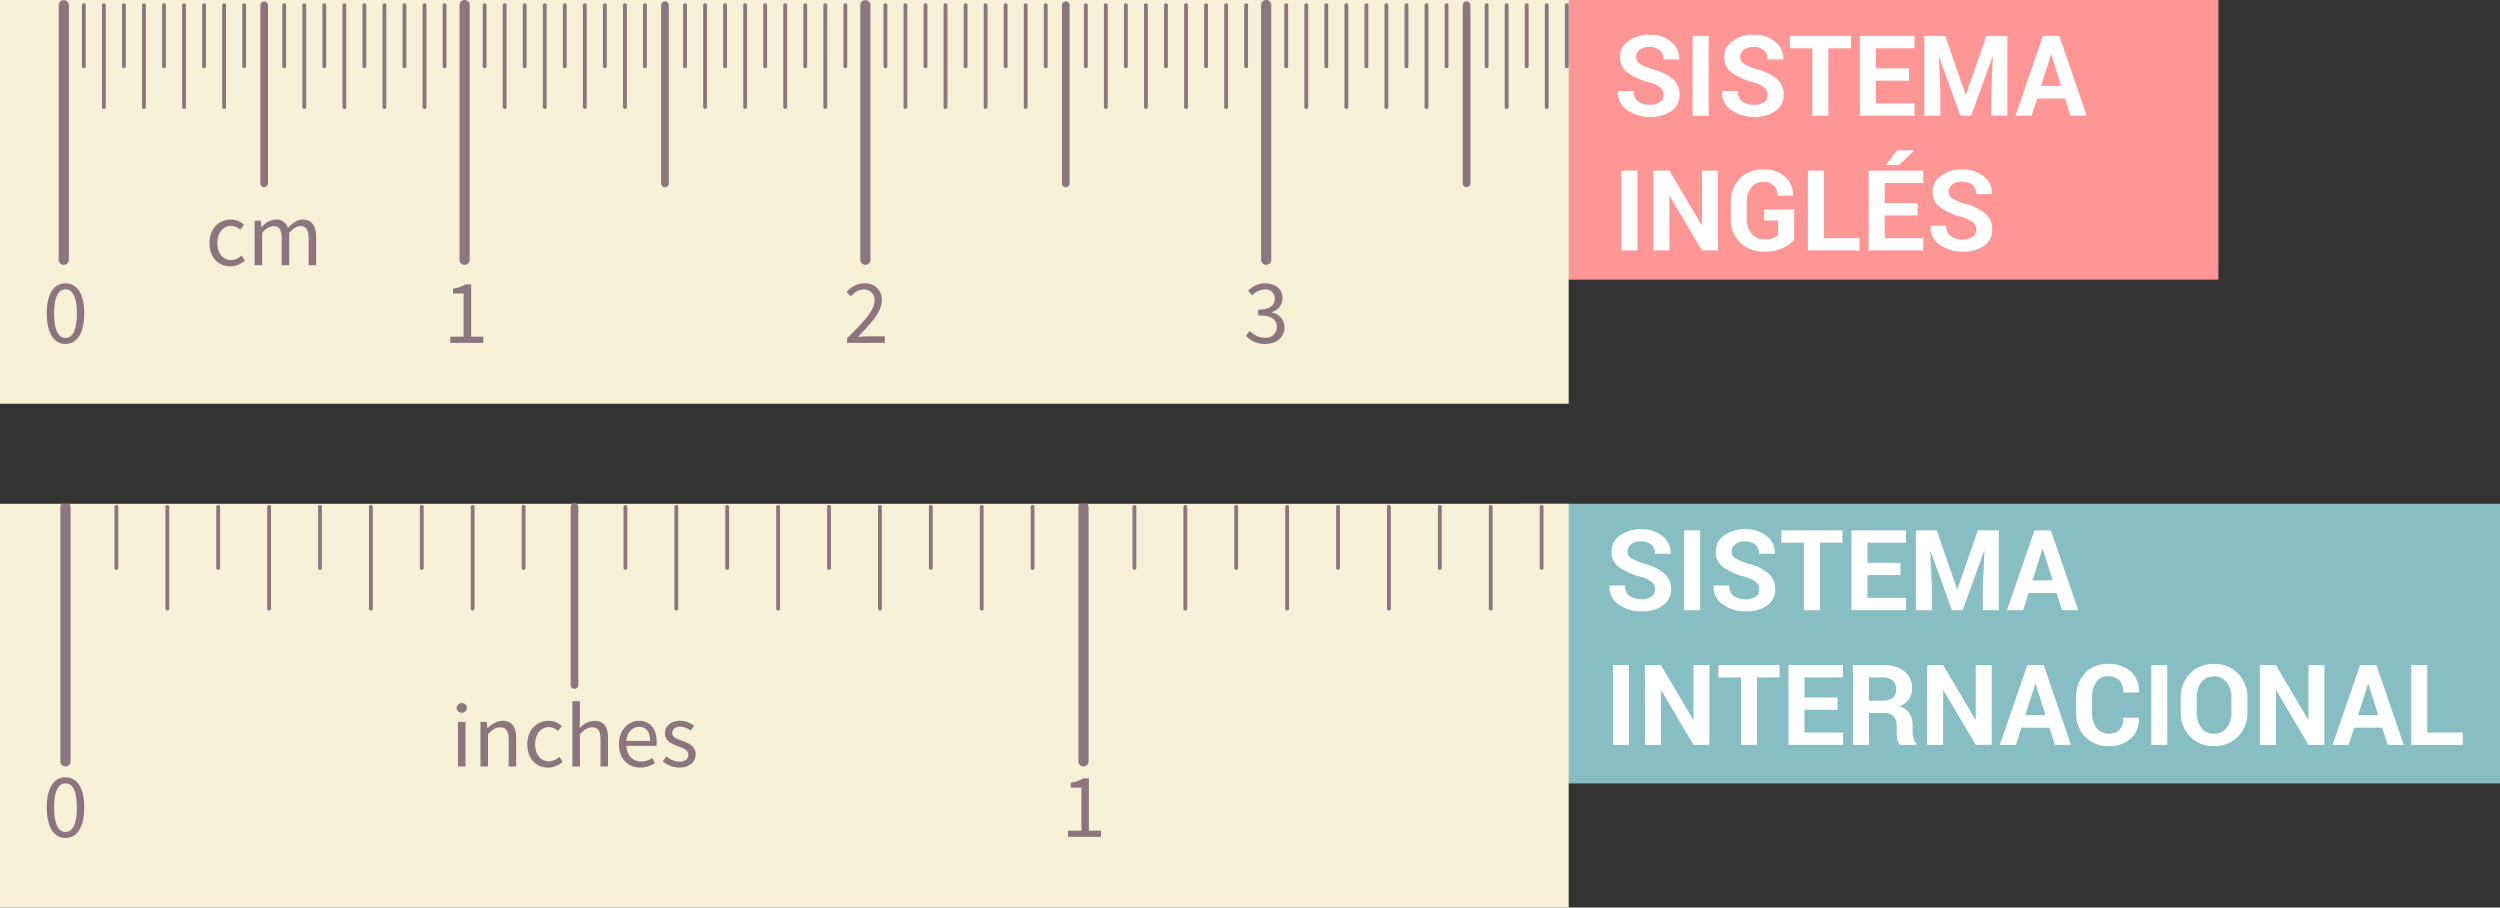 <svg xmlns="http://www.w3.org/2000/svg" xmlns:xlink="http://www.w3.org/1999/xlink" width="604" height="219.257" viewBox="0 0 604 219.257">
  <rect x="0" y="0" width="604" height="219.257" fill="#333333" stroke="none"/>
  <defs>
    <clipPath id="clip-path">
      <rect id="Rectángulo_5138" data-name="Rectángulo 5138" width="378.994" height="97.544" fill="none"/>
    </clipPath>
  </defs>
  <g id="Grupo_54077" data-name="Grupo 54077" transform="translate(-487.872 -4218.569)">
    <rect id="Rectángulo_5136" data-name="Rectángulo 5136" width="236.894" height="67.558" transform="translate(854.979 4340.282)" fill="#86bec4"/>
    <g id="Grupo_53912" data-name="Grupo 53912" transform="translate(876.712 4346.428)">
      <path id="Trazado_101831" data-name="Trazado 101831" d="M878.558,4357.94a2.24,2.24,0,0,0-.788-1.79,7.984,7.984,0,0,0-2.761-1.27,15.675,15.675,0,0,1-5.2-2.358,4.463,4.463,0,0,1-1.762-3.734,4.624,4.624,0,0,1,2.02-3.873,8.408,8.408,0,0,1,5.159-1.5,7.75,7.75,0,0,1,5.177,1.688,5.058,5.058,0,0,1,1.934,4.165l-.026.08h-3.748a2.81,2.81,0,0,0-.894-2.164,3.555,3.555,0,0,0-2.51-.828,3.716,3.716,0,0,0-2.4.688,2.173,2.173,0,0,0-.848,1.762,1.891,1.891,0,0,0,.907,1.608,12.475,12.475,0,0,0,3.133,1.33,12.191,12.191,0,0,1,4.833,2.344,4.874,4.874,0,0,1,1.643,3.828,4.588,4.588,0,0,1-1.953,3.908,8.551,8.551,0,0,1-5.159,1.43,9.431,9.431,0,0,1-5.5-1.622,5.067,5.067,0,0,1-2.277-4.549l.026-.08h3.762a2.967,2.967,0,0,0,1.052,2.521,4.749,4.749,0,0,0,2.934.8,3.849,3.849,0,0,0,2.41-.65A2.082,2.082,0,0,0,878.558,4357.94Z" transform="translate(-867.538 -4343.411)" fill="#fff"/>
      <path id="Trazado_101832" data-name="Trazado 101832" d="M889.031,4362.966h-3.867v-19.284h3.867Z" transform="translate(-867.112 -4343.405)" fill="#fff"/>
      <path id="Trazado_101833" data-name="Trazado 101833" d="M903.126,4357.94a2.24,2.24,0,0,0-.788-1.79,7.974,7.974,0,0,0-2.761-1.27,15.685,15.685,0,0,1-5.2-2.358,4.465,4.465,0,0,1-1.762-3.734,4.626,4.626,0,0,1,2.02-3.873,8.408,8.408,0,0,1,5.159-1.5,7.754,7.754,0,0,1,5.178,1.688,5.06,5.06,0,0,1,1.933,4.165l-.026.08h-3.748a2.813,2.813,0,0,0-.893-2.164,3.557,3.557,0,0,0-2.51-.828,3.716,3.716,0,0,0-2.4.688,2.17,2.17,0,0,0-.848,1.762,1.892,1.892,0,0,0,.906,1.608,12.493,12.493,0,0,0,3.133,1.33,12.2,12.2,0,0,1,4.834,2.344,4.877,4.877,0,0,1,1.642,3.828,4.585,4.585,0,0,1-1.953,3.908,8.546,8.546,0,0,1-5.159,1.43,9.426,9.426,0,0,1-5.5-1.622,5.066,5.066,0,0,1-2.278-4.549l.026-.08H895.9a2.964,2.964,0,0,0,1.053,2.521,4.744,4.744,0,0,0,2.933.8,3.85,3.85,0,0,0,2.41-.65A2.082,2.082,0,0,0,903.126,4357.94Z" transform="translate(-866.944 -4343.411)" fill="#fff"/>
      <path id="Trazado_101834" data-name="Trazado 101834" d="M922.856,4346.663H917.4v16.3h-3.866v-16.3H908.1v-2.981h14.752Z" transform="translate(-866.558 -4343.405)" fill="#fff"/>
      <path id="Trazado_101835" data-name="Trazado 101835" d="M936.47,4354.49h-7.986v5.5h9.336v2.981h-13.2v-19.284h13.177v2.981h-9.311v4.847h7.986Z" transform="translate(-866.159 -4343.405)" fill="#fff"/>
      <path id="Trazado_101836" data-name="Trazado 101836" d="M944.869,4343.682l4.913,14.21h.08l4.953-14.21h5.058v19.284h-3.866v-5.75l.37-8.515-.079-.013-5.165,14.277h-2.6l-5.139-14.225-.08.014.371,8.46v5.75h-3.866v-19.284Z" transform="translate(-865.792 -4343.405)" fill="#fff"/>
      <path id="Trazado_101837" data-name="Trazado 101837" d="M973.312,4358.807h-6.767l-1.312,4.159h-3.906l6.635-19.284h3.96l6.608,19.284h-3.907Zm-5.814-3.033h4.861l-2.384-7.575H969.9Z" transform="translate(-865.272 -4343.405)" fill="#fff"/>
      <path id="Trazado_101838" data-name="Trazado 101838" d="M872.234,4394.745h-3.867v-19.283h3.867Z" transform="translate(-867.518 -4342.637)" fill="#fff"/>
      <path id="Trazado_101839" data-name="Trazado 101839" d="M891.494,4394.745H887.64l-7.788-13.178-.08.013v13.165h-3.866v-19.283h3.866l7.788,13.164.08-.014v-13.15h3.854Z" transform="translate(-867.336 -4342.637)" fill="#fff"/>
      <path id="Trazado_101840" data-name="Trazado 101840" d="M908.012,4378.442h-5.456v16.3h-3.867v-16.3h-5.43v-2.98h14.753Z" transform="translate(-866.917 -4342.637)" fill="#fff"/>
      <path id="Trazado_101841" data-name="Trazado 101841" d="M921.625,4386.27h-7.985v5.494h9.336v2.98h-13.2v-19.283h13.177v2.98h-9.31v4.846h7.985Z" transform="translate(-866.518 -4342.637)" fill="#fff"/>
      <path id="Trazado_101842" data-name="Trazado 101842" d="M928.845,4387.038v7.707h-3.867v-19.283h7.271a8,8,0,0,1,5.159,1.5,5.084,5.084,0,0,1,1.86,4.19,4.24,4.24,0,0,1-.78,2.568,5.459,5.459,0,0,1-2.292,1.736,4.14,4.14,0,0,1,2.457,1.683,5.327,5.327,0,0,1,.749,2.913v1.417a7.03,7.03,0,0,0,.218,1.69,2.327,2.327,0,0,0,.749,1.3v.278h-3.986a2.176,2.176,0,0,1-.689-1.418,11.958,11.958,0,0,1-.159-1.88v-1.364a3.063,3.063,0,0,0-.789-2.244,2.965,2.965,0,0,0-2.218-.8Zm0-2.981h3.337a3.655,3.655,0,0,0,2.43-.688,2.545,2.545,0,0,0,.8-2.041,2.81,2.81,0,0,0-.8-2.106,3.258,3.258,0,0,0-2.364-.78h-3.4Z" transform="translate(-866.15 -4342.637)" fill="#fff"/>
      <path id="Trazado_101843" data-name="Trazado 101843" d="M958.075,4394.745h-3.854l-7.788-13.178-.08.013v13.165h-3.866v-19.283h3.866l7.788,13.164.08-.014v-13.15h3.854Z" transform="translate(-865.727 -4342.637)" fill="#fff"/>
      <path id="Trazado_101844" data-name="Trazado 101844" d="M971.619,4390.586h-6.768l-1.311,4.159h-3.907l6.636-19.283h3.959l6.608,19.283H972.93Zm-5.814-3.033h4.861l-2.384-7.575H968.2Z" transform="translate(-865.313 -4342.637)" fill="#fff"/>
      <path id="Trazado_101845" data-name="Trazado 101845" d="M992.757,4388.182l.026.08a6.276,6.276,0,0,1-1.9,4.938,7.627,7.627,0,0,1-5.423,1.828,7.525,7.525,0,0,1-5.654-2.238,7.928,7.928,0,0,1-2.173-5.761V4383.2a8.065,8.065,0,0,1,2.12-5.761,7.215,7.215,0,0,1,5.509-2.253,8,8,0,0,1,5.589,1.834,6.276,6.276,0,0,1,1.96,5l-.028.08h-3.76a4.218,4.218,0,0,0-.915-2.92,3.658,3.658,0,0,0-2.847-1.013,3.231,3.231,0,0,0-2.755,1.408,5.975,5.975,0,0,0-1.019,3.593v3.851a5.811,5.811,0,0,0,1.072,3.618,3.458,3.458,0,0,0,2.9,1.408,3.414,3.414,0,0,0,2.681-.972,4.233,4.233,0,0,0,.869-2.895Z" transform="translate(-864.878 -4342.643)" fill="#fff"/>
      <path id="Trazado_101846" data-name="Trazado 101846" d="M999.216,4394.745h-3.868v-19.283h3.868Z" transform="translate(-864.45 -4342.637)" fill="#fff"/>
      <path id="Trazado_101847" data-name="Trazado 101847" d="M1018.409,4386.843a8.089,8.089,0,0,1-2.244,5.868,7.758,7.758,0,0,1-5.835,2.318,7.656,7.656,0,0,1-5.786-2.318,8.13,8.13,0,0,1-2.226-5.868v-3.468a8.15,8.15,0,0,1,2.218-5.86,7.625,7.625,0,0,1,5.781-2.325,7.764,7.764,0,0,1,5.84,2.325,8.081,8.081,0,0,1,2.251,5.86Zm-3.866-3.486a5.848,5.848,0,0,0-1.127-3.7,3.708,3.708,0,0,0-3.1-1.446,3.61,3.61,0,0,0-3.06,1.438,5.99,5.99,0,0,0-1.086,3.708v3.5a6.013,6.013,0,0,0,1.1,3.74,3.624,3.624,0,0,0,3.059,1.446,3.689,3.689,0,0,0,3.1-1.446,5.967,5.967,0,0,0,1.112-3.74Z" transform="translate(-864.281 -4342.643)" fill="#fff"/>
      <path id="Trazado_101848" data-name="Trazado 101848" d="M1036.565,4394.745h-3.854l-7.786-13.178-.08.013v13.165h-3.867v-19.283h3.867l7.787,13.164.08-.014v-13.15h3.854Z" transform="translate(-863.83 -4342.637)" fill="#fff"/>
      <path id="Trazado_101849" data-name="Trazado 101849" d="M1050.109,4390.586h-6.768l-1.311,4.159h-3.906l6.635-19.283h3.959l6.609,19.283h-3.907Zm-5.814-3.033h4.861l-2.384-7.575h-.079Z" transform="translate(-863.416 -4342.637)" fill="#fff"/>
      <path id="Trazado_101850" data-name="Trazado 101850" d="M1060.546,4391.764h8.583v2.98h-12.45v-19.283h3.867Z" transform="translate(-862.968 -4342.637)" fill="#fff"/>
    </g>
    <g id="Grupo_53962" data-name="Grupo 53962" transform="translate(487.872 4340.282)">
      <g id="Grupo_53961" data-name="Grupo 53961" clip-path="url(#clip-path)">
        <g id="Grupo_53960" data-name="Grupo 53960" transform="translate(0 -0.484)">
          <rect id="Rectángulo_5137" data-name="Rectángulo 5137" width="527.41" height="97.544" transform="translate(0 0.484)" fill="#f7f1d7"/>
          <g id="Grupo_53959" data-name="Grupo 53959" transform="translate(11.296)">
            <g id="Grupo_53954" data-name="Grupo 53954" transform="translate(3.297)">
              <g id="Grupo_53913" data-name="Grupo 53913">
                <path id="Trazado_101851" data-name="Trazado 101851" d="M503.351,4400.885a1.23,1.23,0,0,1-1.23-1.23v-61.488a1.23,1.23,0,0,1,2.46,0v61.488A1.23,1.23,0,0,1,503.351,4400.885Z" transform="translate(-502.121 -4336.938)" fill="#8c757e"/>
              </g>
              <g id="Grupo_53914" data-name="Grupo 53914" transform="translate(245.954)">
                <path id="Trazado_101852" data-name="Trazado 101852" d="M743.5,4400.885a1.23,1.23,0,0,1-1.23-1.23v-61.488a1.229,1.229,0,1,1,2.459,0v61.488A1.229,1.229,0,0,1,743.5,4400.885Z" transform="translate(-742.272 -4336.938)" fill="#8c757e"/>
              </g>
              <g id="Grupo_53915" data-name="Grupo 53915" transform="translate(123.285 0.307)">
                <path id="Trazado_101853" data-name="Trazado 101853" d="M623.419,4382.124a.922.922,0,0,1-.922-.922V4338.16a.922.922,0,1,1,1.844,0V4381.2A.923.923,0,0,1,623.419,4382.124Z" transform="translate(-622.497 -4337.238)" fill="#8c757e"/>
              </g>
              <g id="Grupo_53916" data-name="Grupo 53916" transform="translate(99.15 0.768)">
                <path id="Trazado_101854" data-name="Trazado 101854" d="M599.393,4363.206a.462.462,0,0,1-.461-.462v-24.595a.461.461,0,1,1,.922,0v24.595A.461.461,0,0,1,599.393,4363.206Z" transform="translate(-598.932 -4337.688)" fill="#8c757e"/>
              </g>
              <g id="Grupo_53917" data-name="Grupo 53917" transform="translate(74.555 0.768)">
                <path id="Trazado_101855" data-name="Trazado 101855" d="M575.378,4363.206a.462.462,0,0,1-.461-.462v-24.595a.461.461,0,1,1,.922,0v24.595A.461.461,0,0,1,575.378,4363.206Z" transform="translate(-574.917 -4337.688)" fill="#8c757e"/>
              </g>
              <g id="Grupo_53918" data-name="Grupo 53918" transform="translate(49.96 0.768)">
                <path id="Trazado_101856" data-name="Trazado 101856" d="M551.363,4363.206a.461.461,0,0,1-.461-.462v-24.595a.461.461,0,1,1,.922,0v24.595A.461.461,0,0,1,551.363,4363.206Z" transform="translate(-550.902 -4337.688)" fill="#8c757e"/>
              </g>
              <g id="Grupo_53919" data-name="Grupo 53919" transform="translate(25.364 0.768)">
                <path id="Trazado_101857" data-name="Trazado 101857" d="M527.348,4363.206a.461.461,0,0,1-.461-.462v-24.595a.461.461,0,1,1,.922,0v24.595A.462.462,0,0,1,527.348,4363.206Z" transform="translate(-526.887 -4337.688)" fill="#8c757e"/>
              </g>
              <g id="Grupo_53920" data-name="Grupo 53920" transform="translate(86.852 0.768)">
                <path id="Trazado_101858" data-name="Trazado 101858" d="M587.386,4353.368a.462.462,0,0,1-.462-.462v-14.757a.461.461,0,1,1,.923,0v14.757A.462.462,0,0,1,587.386,4353.368Z" transform="translate(-586.924 -4337.688)" fill="#8c757e"/>
              </g>
              <g id="Grupo_53921" data-name="Grupo 53921" transform="translate(111.447 0.768)">
                <path id="Trazado_101859" data-name="Trazado 101859" d="M611.4,4353.368a.462.462,0,0,1-.462-.462v-14.757a.461.461,0,1,1,.923,0v14.757A.462.462,0,0,1,611.4,4353.368Z" transform="translate(-610.939 -4337.688)" fill="#8c757e"/>
              </g>
              <g id="Grupo_53922" data-name="Grupo 53922" transform="translate(62.257 0.768)">
                <path id="Trazado_101860" data-name="Trazado 101860" d="M563.371,4353.368a.462.462,0,0,1-.462-.462v-14.757a.461.461,0,1,1,.923,0v14.757A.462.462,0,0,1,563.371,4353.368Z" transform="translate(-562.909 -4337.688)" fill="#8c757e"/>
              </g>
              <g id="Grupo_53923" data-name="Grupo 53923" transform="translate(37.662 0.768)">
                <path id="Trazado_101861" data-name="Trazado 101861" d="M539.355,4353.368a.462.462,0,0,1-.461-.462v-14.757a.461.461,0,1,1,.923,0v14.757A.462.462,0,0,1,539.355,4353.368Z" transform="translate(-538.894 -4337.688)" fill="#8c757e"/>
              </g>
              <g id="Grupo_53924" data-name="Grupo 53924" transform="translate(13.066 0.768)">
                <path id="Trazado_101862" data-name="Trazado 101862" d="M515.34,4353.368a.462.462,0,0,1-.461-.462v-14.757a.461.461,0,1,1,.923,0v14.757A.462.462,0,0,1,515.34,4353.368Z" transform="translate(-514.879 -4337.688)" fill="#8c757e"/>
              </g>
              <g id="Grupo_53925" data-name="Grupo 53925" transform="translate(222.127 0.768)">
                <path id="Trazado_101863" data-name="Trazado 101863" d="M719.469,4363.206a.462.462,0,0,1-.462-.462v-24.595a.461.461,0,1,1,.923,0v24.595A.462.462,0,0,1,719.469,4363.206Z" transform="translate(-719.007 -4337.688)" fill="#8c757e"/>
              </g>
              <g id="Grupo_53926" data-name="Grupo 53926" transform="translate(197.531 0.768)">
                <path id="Trazado_101864" data-name="Trazado 101864" d="M695.453,4363.206a.462.462,0,0,1-.461-.462v-24.595a.461.461,0,1,1,.923,0v24.595A.462.462,0,0,1,695.453,4363.206Z" transform="translate(-694.992 -4337.688)" fill="#8c757e"/>
              </g>
              <g id="Grupo_53927" data-name="Grupo 53927" transform="translate(172.936 0.768)">
                <path id="Trazado_101865" data-name="Trazado 101865" d="M671.438,4363.206a.462.462,0,0,1-.461-.462v-24.595a.461.461,0,1,1,.923,0v24.595A.462.462,0,0,1,671.438,4363.206Z" transform="translate(-670.977 -4337.688)" fill="#8c757e"/>
              </g>
              <g id="Grupo_53928" data-name="Grupo 53928" transform="translate(148.341 0.768)">
                <path id="Trazado_101866" data-name="Trazado 101866" d="M647.423,4363.206a.462.462,0,0,1-.461-.462v-24.595a.461.461,0,1,1,.923,0v24.595A.462.462,0,0,1,647.423,4363.206Z" transform="translate(-646.962 -4337.688)" fill="#8c757e"/>
              </g>
              <g id="Grupo_53929" data-name="Grupo 53929" transform="translate(209.83 0.768)">
                <path id="Trazado_101867" data-name="Trazado 101867" d="M707.461,4353.368a.461.461,0,0,1-.461-.462v-14.757a.461.461,0,1,1,.922,0v14.757A.461.461,0,0,1,707.461,4353.368Z" transform="translate(-707 -4337.688)" fill="#8c757e"/>
              </g>
              <g id="Grupo_53930" data-name="Grupo 53930" transform="translate(234.425 0.768)">
                <path id="Trazado_101868" data-name="Trazado 101868" d="M731.476,4353.368a.462.462,0,0,1-.461-.462v-14.757a.461.461,0,1,1,.922,0v14.757A.461.461,0,0,1,731.476,4353.368Z" transform="translate(-731.015 -4337.688)" fill="#8c757e"/>
              </g>
              <g id="Grupo_53931" data-name="Grupo 53931" transform="translate(185.234 0.768)">
                <path id="Trazado_101869" data-name="Trazado 101869" d="M683.446,4353.368a.461.461,0,0,1-.461-.462v-14.757a.461.461,0,1,1,.922,0v14.757A.462.462,0,0,1,683.446,4353.368Z" transform="translate(-682.985 -4337.688)" fill="#8c757e"/>
              </g>
              <g id="Grupo_53932" data-name="Grupo 53932" transform="translate(160.639 0.768)">
                <path id="Trazado_101870" data-name="Trazado 101870" d="M659.431,4353.368a.461.461,0,0,1-.461-.462v-14.757a.461.461,0,1,1,.922,0v14.757A.462.462,0,0,1,659.431,4353.368Z" transform="translate(-658.97 -4337.688)" fill="#8c757e"/>
              </g>
              <g id="Grupo_53933" data-name="Grupo 53933" transform="translate(136.043 0.768)">
                <path id="Trazado_101871" data-name="Trazado 101871" d="M635.416,4353.368a.462.462,0,0,1-.462-.462v-14.757a.461.461,0,1,1,.923,0v14.757A.462.462,0,0,1,635.416,4353.368Z" transform="translate(-634.954 -4337.688)" fill="#8c757e"/>
              </g>
              <g id="Grupo_53934" data-name="Grupo 53934" transform="translate(491.908)">
                <path id="Trazado_101872" data-name="Trazado 101872" d="M983.652,4400.885a1.229,1.229,0,0,1-1.229-1.23v-61.488a1.229,1.229,0,1,1,2.459,0v61.488A1.23,1.23,0,0,1,983.652,4400.885Z" transform="translate(-982.423 -4336.938)" fill="#8c757e"/>
              </g>
              <g id="Grupo_53935" data-name="Grupo 53935" transform="translate(369.238 0.307)">
                <path id="Trazado_101873" data-name="Trazado 101873" d="M863.57,4382.124a.923.923,0,0,1-.923-.922V4338.16a.923.923,0,0,1,1.846,0V4381.2A.923.923,0,0,1,863.57,4382.124Z" transform="translate(-862.647 -4337.238)" fill="#8c757e"/>
              </g>
              <g id="Grupo_53936" data-name="Grupo 53936" transform="translate(345.104 0.768)">
                <path id="Trazado_101874" data-name="Trazado 101874" d="M839.544,4363.206a.461.461,0,0,1-.461-.462v-24.595a.461.461,0,1,1,.922,0v24.595A.462.462,0,0,1,839.544,4363.206Z" transform="translate(-839.083 -4337.688)" fill="#8c757e"/>
              </g>
              <g id="Grupo_53937" data-name="Grupo 53937" transform="translate(320.509 0.768)">
                <path id="Trazado_101875" data-name="Trazado 101875" d="M815.529,4363.206a.461.461,0,0,1-.461-.462v-24.595a.461.461,0,1,1,.922,0v24.595A.462.462,0,0,1,815.529,4363.206Z" transform="translate(-815.068 -4337.688)" fill="#8c757e"/>
              </g>
              <g id="Grupo_53938" data-name="Grupo 53938" transform="translate(295.913 0.768)">
                <path id="Trazado_101876" data-name="Trazado 101876" d="M791.514,4363.206a.462.462,0,0,1-.462-.462v-24.595a.461.461,0,1,1,.923,0v24.595A.462.462,0,0,1,791.514,4363.206Z" transform="translate(-791.052 -4337.688)" fill="#8c757e"/>
              </g>
              <g id="Grupo_53939" data-name="Grupo 53939" transform="translate(271.317 0.768)">
                <path id="Trazado_101877" data-name="Trazado 101877" d="M767.5,4363.206a.462.462,0,0,1-.462-.462v-24.595a.461.461,0,1,1,.923,0v24.595A.462.462,0,0,1,767.5,4363.206Z" transform="translate(-767.037 -4337.688)" fill="#8c757e"/>
              </g>
              <g id="Grupo_53940" data-name="Grupo 53940" transform="translate(332.806 0.768)">
                <path id="Trazado_101878" data-name="Trazado 101878" d="M827.536,4353.368a.462.462,0,0,1-.461-.462v-14.757a.461.461,0,1,1,.923,0v14.757A.462.462,0,0,1,827.536,4353.368Z" transform="translate(-827.075 -4337.688)" fill="#8c757e"/>
              </g>
              <g id="Grupo_53941" data-name="Grupo 53941" transform="translate(357.401 0.768)">
                <path id="Trazado_101879" data-name="Trazado 101879" d="M851.551,4353.368a.462.462,0,0,1-.461-.462v-14.757a.461.461,0,1,1,.923,0v14.757A.462.462,0,0,1,851.551,4353.368Z" transform="translate(-851.09 -4337.688)" fill="#8c757e"/>
              </g>
              <g id="Grupo_53942" data-name="Grupo 53942" transform="translate(308.211 0.768)">
                <path id="Trazado_101880" data-name="Trazado 101880" d="M803.521,4353.368a.462.462,0,0,1-.461-.462v-14.757a.461.461,0,1,1,.923,0v14.757A.462.462,0,0,1,803.521,4353.368Z" transform="translate(-803.06 -4337.688)" fill="#8c757e"/>
              </g>
              <g id="Grupo_53943" data-name="Grupo 53943" transform="translate(283.615 0.768)">
                <path id="Trazado_101881" data-name="Trazado 101881" d="M779.506,4353.368a.462.462,0,0,1-.461-.462v-14.757a.461.461,0,1,1,.923,0v14.757A.462.462,0,0,1,779.506,4353.368Z" transform="translate(-779.045 -4337.688)" fill="#8c757e"/>
              </g>
              <g id="Grupo_53944" data-name="Grupo 53944" transform="translate(259.02 0.768)">
                <path id="Trazado_101882" data-name="Trazado 101882" d="M755.491,4353.368a.462.462,0,0,1-.461-.462v-14.757a.461.461,0,1,1,.922,0v14.757A.461.461,0,0,1,755.491,4353.368Z" transform="translate(-755.03 -4337.688)" fill="#8c757e"/>
              </g>
              <g id="Grupo_53945" data-name="Grupo 53945" transform="translate(468.081 0.768)">
                <path id="Trazado_101883" data-name="Trazado 101883" d="M959.619,4363.206a.462.462,0,0,1-.461-.462v-24.595a.461.461,0,1,1,.923,0v24.595A.462.462,0,0,1,959.619,4363.206Z" transform="translate(-959.158 -4337.688)" fill="#8c757e"/>
              </g>
              <g id="Grupo_53946" data-name="Grupo 53946" transform="translate(443.485 0.768)">
                <path id="Trazado_101884" data-name="Trazado 101884" d="M935.6,4363.206a.462.462,0,0,1-.461-.462v-24.595a.461.461,0,1,1,.923,0v24.595A.462.462,0,0,1,935.6,4363.206Z" transform="translate(-935.143 -4337.688)" fill="#8c757e"/>
              </g>
              <g id="Grupo_53947" data-name="Grupo 53947" transform="translate(418.89 0.768)">
                <path id="Trazado_101885" data-name="Trazado 101885" d="M911.589,4363.206a.462.462,0,0,1-.461-.462v-24.595a.461.461,0,1,1,.922,0v24.595A.461.461,0,0,1,911.589,4363.206Z" transform="translate(-911.128 -4337.688)" fill="#8c757e"/>
              </g>
              <g id="Grupo_53948" data-name="Grupo 53948" transform="translate(394.295 0.768)">
                <path id="Trazado_101886" data-name="Trazado 101886" d="M887.574,4363.206a.462.462,0,0,1-.461-.462v-24.595a.461.461,0,1,1,.922,0v24.595A.461.461,0,0,1,887.574,4363.206Z" transform="translate(-887.113 -4337.688)" fill="#8c757e"/>
              </g>
              <g id="Grupo_53949" data-name="Grupo 53949" transform="translate(455.784 0.768)">
                <path id="Trazado_101887" data-name="Trazado 101887" d="M947.612,4353.368a.461.461,0,0,1-.461-.462v-14.757a.461.461,0,1,1,.922,0v14.757A.462.462,0,0,1,947.612,4353.368Z" transform="translate(-947.151 -4337.688)" fill="#8c757e"/>
              </g>
              <g id="Grupo_53950" data-name="Grupo 53950" transform="translate(480.379 0.768)">
                <path id="Trazado_101888" data-name="Trazado 101888" d="M971.627,4353.368a.461.461,0,0,1-.461-.462v-14.757a.461.461,0,1,1,.922,0v14.757A.462.462,0,0,1,971.627,4353.368Z" transform="translate(-971.166 -4337.688)" fill="#8c757e"/>
              </g>
              <g id="Grupo_53951" data-name="Grupo 53951" transform="translate(431.187 0.768)">
                <path id="Trazado_101889" data-name="Trazado 101889" d="M923.6,4353.368a.462.462,0,0,1-.462-.462v-14.757a.461.461,0,1,1,.923,0v14.757A.462.462,0,0,1,923.6,4353.368Z" transform="translate(-923.135 -4337.688)" fill="#8c757e"/>
              </g>
              <g id="Grupo_53952" data-name="Grupo 53952" transform="translate(406.592 0.768)">
                <path id="Trazado_101890" data-name="Trazado 101890" d="M899.582,4353.368a.462.462,0,0,1-.462-.462v-14.757a.461.461,0,1,1,.923,0v14.757A.462.462,0,0,1,899.582,4353.368Z" transform="translate(-899.12 -4337.688)" fill="#8c757e"/>
              </g>
              <g id="Grupo_53953" data-name="Grupo 53953" transform="translate(381.997 0.768)">
                <path id="Trazado_101891" data-name="Trazado 101891" d="M875.567,4353.368a.462.462,0,0,1-.462-.462v-14.757a.461.461,0,1,1,.923,0v14.757A.462.462,0,0,1,875.567,4353.368Z" transform="translate(-875.105 -4337.688)" fill="#8c757e"/>
              </g>
            </g>
            <g id="Grupo_53955" data-name="Grupo 53955" transform="translate(0 66.572)">
              <path id="Trazado_101892" data-name="Trazado 101892" d="M498.9,4409.224c0-4.738,1.705-7.285,4.54-7.285,2.811,0,4.517,2.547,4.517,7.285s-1.705,7.373-4.517,7.373C500.607,4416.6,498.9,4413.963,498.9,4409.224Zm7.285,0c0-4.141-1.107-5.823-2.745-5.823-1.661,0-2.768,1.682-2.768,5.823s1.107,5.913,2.768,5.913C505.08,4415.137,506.187,4413.365,506.187,4409.224Z" transform="translate(-498.902 -4401.939)" fill="#8c757e"/>
            </g>
            <g id="Grupo_53956" data-name="Grupo 53956" transform="translate(99.016 48.182)">
              <path id="Trazado_101893" data-name="Trazado 101893" d="M595.582,4385.59a1.266,1.266,0,0,1,2.525,0,1.266,1.266,0,0,1-2.525,0Zm.333,3.388h1.815v10.761h-1.815Z" transform="translate(-595.582 -4383.973)" fill="#8c757e"/>
              <path id="Trazado_101894" data-name="Trazado 101894" d="M601.223,4388.876h1.506l.155,1.549h.066a5.078,5.078,0,0,1,3.609-1.816c2.259,0,3.277,1.462,3.277,4.208v6.82H608.02v-6.576c0-2.016-.62-2.879-2.037-2.879-1.107,0-1.86.576-2.944,1.662v7.793h-1.816Z" transform="translate(-595.446 -4383.871)" fill="#8c757e"/>
              <path id="Trazado_101895" data-name="Trazado 101895" d="M617.447,4388.609a4.445,4.445,0,0,1,3.146,1.284l-.908,1.174a3.258,3.258,0,0,0-2.17-.952c-1.949,0-3.366,1.683-3.366,4.163,0,2.457,1.351,4.118,3.322,4.118a3.836,3.836,0,0,0,2.523-1.084l.819,1.2a5.324,5.324,0,0,1-3.5,1.4c-2.856,0-5.048-2.059-5.048-5.624C612.267,4390.669,614.681,4388.609,617.447,4388.609Z" transform="translate(-595.179 -4383.871)" fill="#8c757e"/>
              <path id="Trazado_101896" data-name="Trazado 101896" d="M622.9,4383.982h1.816v4.3l-.067,2.214a5.149,5.149,0,0,1,3.587-1.772c2.259,0,3.277,1.462,3.277,4.208v6.82H629.7v-6.576c0-2.016-.62-2.879-2.037-2.879-1.107,0-1.86.576-2.944,1.662v7.793H622.9Z" transform="translate(-594.922 -4383.982)" fill="#8c757e"/>
              <path id="Trazado_101897" data-name="Trazado 101897" d="M638.708,4388.609c2.746,0,4.294,1.971,4.294,5.049a6.446,6.446,0,0,1-.065,1h-7.262c.132,2.326,1.528,3.786,3.587,3.786a4.868,4.868,0,0,0,2.679-.84l.642,1.2a6.406,6.406,0,0,1-3.543,1.107c-2.879,0-5.16-2.1-5.16-5.624S636.25,4388.609,638.708,4388.609Zm2.7,4.85c0-2.193-.974-3.411-2.658-3.411-1.5,0-2.877,1.24-3.1,3.411Z" transform="translate(-594.657 -4383.871)" fill="#8c757e"/>
              <path id="Trazado_101898" data-name="Trazado 101898" d="M645.119,4397.2a4.839,4.839,0,0,0,3.167,1.283c1.416,0,2.125-.752,2.125-1.683,0-1.107-1.284-1.593-2.458-2.036-1.528-.554-3.21-1.284-3.21-3.1,0-1.728,1.372-3.057,3.7-3.057a5.379,5.379,0,0,1,3.344,1.218l-.864,1.152a3.994,3.994,0,0,0-2.458-.952c-1.35,0-1.97.73-1.97,1.549,0,1.019,1.174,1.4,2.392,1.86,1.549.577,3.276,1.217,3.276,3.255,0,1.748-1.395,3.21-3.942,3.21a6.481,6.481,0,0,1-4.008-1.483Z" transform="translate(-594.407 -4383.871)" fill="#8c757e"/>
            </g>
            <g id="Grupo_53957" data-name="Grupo 53957" transform="translate(246.73 66.838)">
              <path id="Trazado_101899" data-name="Trazado 101899" d="M739.811,4414.82h3.231v-10.408h-2.568v-1.173a8.44,8.44,0,0,0,2.99-1.04h1.394v12.621h2.923v1.505h-7.97Z" transform="translate(-739.811 -4402.199)" fill="#8c757e"/>
            </g>
            <g id="Grupo_53958" data-name="Grupo 53958" transform="translate(491.733 66.572)">
              <path id="Trazado_101900" data-name="Trazado 101900" d="M979.121,4415.247c4.251-4.229,6.643-6.776,6.643-9.057a2.5,2.5,0,0,0-2.679-2.767,4.166,4.166,0,0,0-3.012,1.7l-1.039-1.04a5.543,5.543,0,0,1,4.273-2.148,3.925,3.925,0,0,1,4.23,4.163c0,2.657-2.414,5.292-5.758,8.791.775-.066,1.639-.133,2.37-.133h4.1v1.572h-9.123Z" transform="translate(-979.033 -4401.939)" fill="#8c757e"/>
            </g>
          </g>
        </g>
      </g>
    </g>
    <rect id="Rectángulo_5139" data-name="Rectángulo 5139" width="168.853" height="67.558" transform="translate(854.979 4218.569)" fill="#ff9696"/>
    <g id="Grupo_53963" data-name="Grupo 53963" transform="translate(878.761 4226.969)">
      <path id="Trazado_101901" data-name="Trazado 101901" d="M880.558,4241.3a2.236,2.236,0,0,0-.788-1.787,7.956,7.956,0,0,0-2.761-1.271,15.7,15.7,0,0,1-5.2-2.358,4.467,4.467,0,0,1-1.762-3.735,4.626,4.626,0,0,1,2.02-3.874,8.417,8.417,0,0,1,5.159-1.5,7.745,7.745,0,0,1,5.177,1.689,5.053,5.053,0,0,1,1.934,4.164l-.026.08h-3.748a2.81,2.81,0,0,0-.894-2.165,3.555,3.555,0,0,0-2.51-.829,3.713,3.713,0,0,0-2.4.689,2.174,2.174,0,0,0-.848,1.762,1.892,1.892,0,0,0,.907,1.609,12.493,12.493,0,0,0,3.133,1.33,12.172,12.172,0,0,1,4.833,2.344,4.874,4.874,0,0,1,1.643,3.829,4.584,4.584,0,0,1-1.953,3.906,8.538,8.538,0,0,1-5.159,1.43,9.424,9.424,0,0,1-5.5-1.622,5.064,5.064,0,0,1-2.277-4.548l.026-.08h3.762a2.971,2.971,0,0,0,1.052,2.523,4.756,4.756,0,0,0,2.934.8,3.853,3.853,0,0,0,2.41-.65A2.086,2.086,0,0,0,880.558,4241.3Z" transform="translate(-869.538 -4226.771)" fill="#fff"/>
      <path id="Trazado_101902" data-name="Trazado 101902" d="M891.031,4246.325h-3.867v-19.282h3.867Z" transform="translate(-869.112 -4226.765)" fill="#fff"/>
      <path id="Trazado_101903" data-name="Trazado 101903" d="M905.126,4241.3a2.236,2.236,0,0,0-.788-1.787,7.946,7.946,0,0,0-2.761-1.271,15.715,15.715,0,0,1-5.2-2.358,4.47,4.47,0,0,1-1.762-3.735,4.629,4.629,0,0,1,2.02-3.874,8.417,8.417,0,0,1,5.159-1.5,7.75,7.75,0,0,1,5.178,1.689,5.055,5.055,0,0,1,1.933,4.164l-.026.08h-3.748a2.813,2.813,0,0,0-.893-2.165,3.557,3.557,0,0,0-2.51-.829,3.713,3.713,0,0,0-2.4.689,2.171,2.171,0,0,0-.848,1.762,1.894,1.894,0,0,0,.906,1.609,12.511,12.511,0,0,0,3.133,1.33,12.185,12.185,0,0,1,4.834,2.344,4.877,4.877,0,0,1,1.642,3.829,4.581,4.581,0,0,1-1.953,3.906,8.533,8.533,0,0,1-5.159,1.43,9.419,9.419,0,0,1-5.5-1.622,5.063,5.063,0,0,1-2.278-4.548l.026-.08H897.9a2.969,2.969,0,0,0,1.053,2.523,4.75,4.75,0,0,0,2.933.8,3.853,3.853,0,0,0,2.41-.65A2.086,2.086,0,0,0,905.126,4241.3Z" transform="translate(-868.944 -4226.771)" fill="#fff"/>
      <path id="Trazado_101904" data-name="Trazado 101904" d="M924.856,4230.022H919.4v16.3h-3.866v-16.3H910.1v-2.979h14.752Z" transform="translate(-868.558 -4226.765)" fill="#fff"/>
      <path id="Trazado_101905" data-name="Trazado 101905" d="M938.47,4237.85h-7.986v5.5h9.336v2.979h-13.2v-19.282h13.177v2.979h-9.311v4.846h7.986Z" transform="translate(-868.159 -4226.765)" fill="#fff"/>
      <path id="Trazado_101906" data-name="Trazado 101906" d="M946.869,4227.043l4.913,14.21h.08l4.953-14.21h5.058v19.282h-3.866v-5.748l.37-8.516-.079-.012-5.165,14.276h-2.6L945.4,4232.1l-.08.014.371,8.462v5.748h-3.866v-19.282Z" transform="translate(-867.791 -4226.765)" fill="#fff"/>
      <path id="Trazado_101907" data-name="Trazado 101907" d="M975.312,4242.166h-6.767l-1.312,4.159h-3.906l6.634-19.282h3.96l6.608,19.282h-3.907Zm-5.814-3.032h4.861l-2.384-7.576H971.9Z" transform="translate(-867.272 -4226.765)" fill="#fff"/>
      <path id="Trazado_101908" data-name="Trazado 101908" d="M874.234,4278.1h-3.867v-19.282h3.867Z" transform="translate(-869.518 -4225.997)" fill="#fff"/>
      <path id="Trazado_101909" data-name="Trazado 101909" d="M893.494,4278.1H889.64l-7.788-13.176-.08.013V4278.1h-3.866v-19.282h3.866l7.788,13.165.08-.014v-13.15h3.854Z" transform="translate(-869.336 -4225.997)" fill="#fff"/>
      <path id="Trazado_101910" data-name="Trazado 101910" d="M911.474,4275.476a7.309,7.309,0,0,1-2.682,2.027,10.511,10.511,0,0,1-4.6.887,7.889,7.889,0,0,1-5.774-2.2,7.645,7.645,0,0,1-2.239-5.707v-4.026a7.82,7.82,0,0,1,2.153-5.7,7.4,7.4,0,0,1,5.542-2.2,7.723,7.723,0,0,1,5.4,1.714,5.953,5.953,0,0,1,1.913,4.51l-.027.08h-3.642a3.717,3.717,0,0,0-.979-2.431,3.422,3.422,0,0,0-2.556-.894,3.47,3.47,0,0,0-2.861,1.369,5.5,5.5,0,0,0-1.087,3.525v4.049a5.429,5.429,0,0,0,1.127,3.566,3.721,3.721,0,0,0,3.033,1.37,6.948,6.948,0,0,0,2.171-.278,3.3,3.3,0,0,0,1.245-.687v-3.565H904.19v-2.675h7.284Z" transform="translate(-868.894 -4226.003)" fill="#fff"/>
      <path id="Trazado_101911" data-name="Trazado 101911" d="M918.224,4275.125h8.582v2.979H914.358v-19.282h3.866Z" transform="translate(-868.455 -4225.997)" fill="#fff"/>
      <path id="Trazado_101912" data-name="Trazado 101912" d="M940.538,4269.745h-7.985v5.5h9.336v2.979h-13.2v-19.282h13.177v2.979h-9.31v4.847h7.985Zm-4.979-15.707h4.093l.027.079-3.669,3.443h-3.086Z" transform="translate(-868.109 -4226.112)" fill="#fff"/>
      <path id="Trazado_101913" data-name="Trazado 101913" d="M954.315,4273.078a2.24,2.24,0,0,0-.787-1.787,8,8,0,0,0-2.762-1.271,15.726,15.726,0,0,1-5.2-2.358,4.466,4.466,0,0,1-1.76-3.734,4.628,4.628,0,0,1,2.019-3.874,8.416,8.416,0,0,1,5.16-1.5,7.744,7.744,0,0,1,5.177,1.688,5.052,5.052,0,0,1,1.934,4.164l-.027.081h-3.748a2.819,2.819,0,0,0-.893-2.167,3.557,3.557,0,0,0-2.51-.828,3.7,3.7,0,0,0-2.4.69,2.167,2.167,0,0,0-.848,1.76,1.892,1.892,0,0,0,.907,1.609,12.536,12.536,0,0,0,3.132,1.33,12.158,12.158,0,0,1,4.834,2.345,4.869,4.869,0,0,1,1.643,3.827,4.58,4.58,0,0,1-1.954,3.906,8.53,8.53,0,0,1-5.159,1.431,9.424,9.424,0,0,1-5.5-1.623,5.065,5.065,0,0,1-2.277-4.549l.026-.08h3.762a2.97,2.97,0,0,0,1.052,2.523,4.748,4.748,0,0,0,2.933.8,3.864,3.864,0,0,0,2.411-.648A2.088,2.088,0,0,0,954.315,4273.078Z" transform="translate(-867.756 -4226.003)" fill="#fff"/>
    </g>
    <g id="Grupo_54076" data-name="Grupo 54076" transform="translate(487.872 4218.569)">
      <g id="Grupo_54075" data-name="Grupo 54075" clip-path="url(#clip-path)">
        <g id="Grupo_54074" data-name="Grupo 54074">
          <rect id="Rectángulo_5140" data-name="Rectángulo 5140" width="527.41" height="97.544" fill="#f7f1d7"/>
          <g id="Grupo_54073" data-name="Grupo 54073" transform="translate(11.296 0.033)">
            <g id="Grupo_54065" data-name="Grupo 54065" transform="translate(2.886)">
              <g id="Grupo_53964" data-name="Grupo 53964">
                <path id="Trazado_101914" data-name="Trazado 101914" d="M502.95,4282.549a1.229,1.229,0,0,1-1.23-1.229v-61.489a1.23,1.23,0,0,1,2.46,0v61.489A1.229,1.229,0,0,1,502.95,4282.549Z" transform="translate(-501.72 -4218.601)" fill="#8c757e"/>
              </g>
              <g id="Grupo_53965" data-name="Grupo 53965" transform="translate(96.833)">
                <path id="Trazado_101915" data-name="Trazado 101915" d="M597.5,4282.549a1.229,1.229,0,0,1-1.229-1.229v-61.489a1.23,1.23,0,1,1,2.459,0v61.489A1.229,1.229,0,0,1,597.5,4282.549Z" transform="translate(-596.268 -4218.601)" fill="#8c757e"/>
              </g>
              <g id="Grupo_53966" data-name="Grupo 53966" transform="translate(48.724 0.307)">
                <path id="Trazado_101916" data-name="Trazado 101916" d="M550.217,4263.788a.922.922,0,0,1-.923-.923v-43.042a.922.922,0,1,1,1.844,0v43.042A.922.922,0,0,1,550.217,4263.788Z" transform="translate(-549.294 -4218.901)" fill="#8c757e"/>
              </g>
              <g id="Grupo_53967" data-name="Grupo 53967" transform="translate(39.502 0.769)">
                <path id="Trazado_101917" data-name="Trazado 101917" d="M540.751,4244.869a.46.46,0,0,1-.461-.461v-24.6a.461.461,0,1,1,.922,0v24.6A.461.461,0,0,1,540.751,4244.869Z" transform="translate(-540.29 -4219.352)" fill="#8c757e"/>
              </g>
              <g id="Grupo_53968" data-name="Grupo 53968" transform="translate(29.819 0.769)">
                <path id="Trazado_101918" data-name="Trazado 101918" d="M531.3,4244.869a.461.461,0,0,1-.461-.461v-24.6a.461.461,0,1,1,.922,0v24.6A.46.46,0,0,1,531.3,4244.869Z" transform="translate(-530.835 -4219.352)" fill="#8c757e"/>
              </g>
              <g id="Grupo_53969" data-name="Grupo 53969" transform="translate(20.135 0.769)">
                <path id="Trazado_101919" data-name="Trazado 101919" d="M521.841,4244.869a.461.461,0,0,1-.461-.461v-24.6a.461.461,0,0,1,.923,0v24.6A.461.461,0,0,1,521.841,4244.869Z" transform="translate(-521.38 -4219.352)" fill="#8c757e"/>
              </g>
              <g id="Grupo_53970" data-name="Grupo 53970" transform="translate(10.452 0.769)">
                <path id="Trazado_101920" data-name="Trazado 101920" d="M512.387,4244.869a.461.461,0,0,1-.462-.461v-24.6a.461.461,0,0,1,.923,0v24.6A.461.461,0,0,1,512.387,4244.869Z" transform="translate(-511.925 -4219.352)" fill="#8c757e"/>
              </g>
              <g id="Grupo_53971" data-name="Grupo 53971" transform="translate(34.66 0.769)">
                <path id="Trazado_101921" data-name="Trazado 101921" d="M536.023,4235.031a.461.461,0,0,1-.461-.461v-14.757a.461.461,0,0,1,.923,0v14.757A.461.461,0,0,1,536.023,4235.031Z" transform="translate(-535.562 -4219.352)" fill="#8c757e"/>
              </g>
              <g id="Grupo_53972" data-name="Grupo 53972" transform="translate(44.343 0.769)">
                <path id="Trazado_101922" data-name="Trazado 101922" d="M545.478,4235.031a.461.461,0,0,1-.461-.461v-14.757a.461.461,0,0,1,.923,0v14.757A.461.461,0,0,1,545.478,4235.031Z" transform="translate(-545.017 -4219.352)" fill="#8c757e"/>
              </g>
              <g id="Grupo_53973" data-name="Grupo 53973" transform="translate(24.976 0.769)">
                <path id="Trazado_101923" data-name="Trazado 101923" d="M526.569,4235.031a.461.461,0,0,1-.462-.461v-14.757a.461.461,0,0,1,.923,0v14.757A.461.461,0,0,1,526.569,4235.031Z" transform="translate(-526.107 -4219.352)" fill="#8c757e"/>
              </g>
              <g id="Grupo_53974" data-name="Grupo 53974" transform="translate(15.294 0.769)">
                <path id="Trazado_101924" data-name="Trazado 101924" d="M517.114,4235.031a.46.46,0,0,1-.461-.461v-14.757a.461.461,0,1,1,.922,0v14.757A.46.46,0,0,1,517.114,4235.031Z" transform="translate(-516.653 -4219.352)" fill="#8c757e"/>
              </g>
              <g id="Grupo_53975" data-name="Grupo 53975" transform="translate(5.61 0.769)">
                <path id="Trazado_101925" data-name="Trazado 101925" d="M507.659,4235.031a.461.461,0,0,1-.461-.461v-14.757a.461.461,0,1,1,.922,0v14.757A.46.46,0,0,1,507.659,4235.031Z" transform="translate(-507.198 -4219.352)" fill="#8c757e"/>
              </g>
              <g id="Grupo_53976" data-name="Grupo 53976" transform="translate(87.917 0.769)">
                <path id="Trazado_101926" data-name="Trazado 101926" d="M588.025,4244.869a.461.461,0,0,1-.462-.461v-24.6a.461.461,0,0,1,.923,0v24.6A.461.461,0,0,1,588.025,4244.869Z" transform="translate(-587.563 -4219.352)" fill="#8c757e"/>
              </g>
              <g id="Grupo_53977" data-name="Grupo 53977" transform="translate(78.235 0.769)">
                <path id="Trazado_101927" data-name="Trazado 101927" d="M578.57,4244.869a.46.46,0,0,1-.461-.461v-24.6a.461.461,0,1,1,.922,0v24.6A.461.461,0,0,1,578.57,4244.869Z" transform="translate(-578.109 -4219.352)" fill="#8c757e"/>
              </g>
              <g id="Grupo_53978" data-name="Grupo 53978" transform="translate(68.551 0.769)">
                <path id="Trazado_101928" data-name="Trazado 101928" d="M569.115,4244.869a.461.461,0,0,1-.461-.461v-24.6a.461.461,0,1,1,.922,0v24.6A.46.46,0,0,1,569.115,4244.869Z" transform="translate(-568.654 -4219.352)" fill="#8c757e"/>
              </g>
              <g id="Grupo_53979" data-name="Grupo 53979" transform="translate(58.868 0.769)">
                <path id="Trazado_101929" data-name="Trazado 101929" d="M559.66,4244.869a.461.461,0,0,1-.461-.461v-24.6a.461.461,0,0,1,.923,0v24.6A.461.461,0,0,1,559.66,4244.869Z" transform="translate(-559.199 -4219.352)" fill="#8c757e"/>
              </g>
              <g id="Grupo_53980" data-name="Grupo 53980" transform="translate(83.076 0.769)">
                <path id="Trazado_101930" data-name="Trazado 101930" d="M583.3,4235.031a.461.461,0,0,1-.461-.461v-14.757a.461.461,0,0,1,.923,0v14.757A.461.461,0,0,1,583.3,4235.031Z" transform="translate(-582.836 -4219.352)" fill="#8c757e"/>
              </g>
              <g id="Grupo_53981" data-name="Grupo 53981" transform="translate(92.76 0.769)">
                <path id="Trazado_101931" data-name="Trazado 101931" d="M592.752,4235.031a.46.46,0,0,1-.461-.461v-14.757a.461.461,0,1,1,.922,0v14.757A.46.46,0,0,1,592.752,4235.031Z" transform="translate(-592.291 -4219.352)" fill="#8c757e"/>
              </g>
              <g id="Grupo_53982" data-name="Grupo 53982" transform="translate(73.393 0.769)">
                <path id="Trazado_101932" data-name="Trazado 101932" d="M573.843,4235.031a.461.461,0,0,1-.462-.461v-14.757a.461.461,0,0,1,.923,0v14.757A.461.461,0,0,1,573.843,4235.031Z" transform="translate(-573.381 -4219.352)" fill="#8c757e"/>
              </g>
              <g id="Grupo_53983" data-name="Grupo 53983" transform="translate(63.71 0.769)">
                <path id="Trazado_101933" data-name="Trazado 101933" d="M564.388,4235.031a.46.46,0,0,1-.461-.461v-14.757a.461.461,0,1,1,.922,0v14.757A.461.461,0,0,1,564.388,4235.031Z" transform="translate(-563.927 -4219.352)" fill="#8c757e"/>
              </g>
              <g id="Grupo_53984" data-name="Grupo 53984" transform="translate(54.027 0.769)">
                <path id="Trazado_101934" data-name="Trazado 101934" d="M554.933,4235.031a.46.46,0,0,1-.461-.461v-14.757a.461.461,0,1,1,.922,0v14.757A.46.46,0,0,1,554.933,4235.031Z" transform="translate(-554.472 -4219.352)" fill="#8c757e"/>
              </g>
              <g id="Grupo_53985" data-name="Grupo 53985" transform="translate(193.664)">
                <path id="Trazado_101935" data-name="Trazado 101935" d="M692.045,4282.549a1.229,1.229,0,0,1-1.23-1.229v-61.489a1.23,1.23,0,0,1,2.46,0v61.489A1.229,1.229,0,0,1,692.045,4282.549Z" transform="translate(-690.815 -4218.601)" fill="#8c757e"/>
              </g>
              <g id="Grupo_53986" data-name="Grupo 53986" transform="translate(145.556 0.307)">
                <path id="Trazado_101936" data-name="Trazado 101936" d="M644.764,4263.788a.922.922,0,0,1-.922-.923v-43.042a.922.922,0,1,1,1.845,0v43.042A.923.923,0,0,1,644.764,4263.788Z" transform="translate(-643.842 -4218.901)" fill="#8c757e"/>
              </g>
              <g id="Grupo_53987" data-name="Grupo 53987" transform="translate(136.334 0.769)">
                <path id="Trazado_101937" data-name="Trazado 101937" d="M635.3,4244.869a.461.461,0,0,1-.461-.461v-24.6a.461.461,0,0,1,.923,0v24.6A.461.461,0,0,1,635.3,4244.869Z" transform="translate(-634.837 -4219.352)" fill="#8c757e"/>
              </g>
              <g id="Grupo_53988" data-name="Grupo 53988" transform="translate(126.65 0.769)">
                <path id="Trazado_101938" data-name="Trazado 101938" d="M625.844,4244.869a.461.461,0,0,1-.462-.461v-24.6a.461.461,0,0,1,.923,0v24.6A.461.461,0,0,1,625.844,4244.869Z" transform="translate(-625.382 -4219.352)" fill="#8c757e"/>
              </g>
              <g id="Grupo_53989" data-name="Grupo 53989" transform="translate(116.968 0.769)">
                <path id="Trazado_101939" data-name="Trazado 101939" d="M616.389,4244.869a.46.46,0,0,1-.461-.461v-24.6a.461.461,0,1,1,.922,0v24.6A.46.46,0,0,1,616.389,4244.869Z" transform="translate(-615.928 -4219.352)" fill="#8c757e"/>
              </g>
              <g id="Grupo_53990" data-name="Grupo 53990" transform="translate(107.284 0.769)">
                <path id="Trazado_101940" data-name="Trazado 101940" d="M606.934,4244.869a.461.461,0,0,1-.461-.461v-24.6a.461.461,0,0,1,.923,0v24.6A.461.461,0,0,1,606.934,4244.869Z" transform="translate(-606.473 -4219.352)" fill="#8c757e"/>
              </g>
              <g id="Grupo_53991" data-name="Grupo 53991" transform="translate(131.492 0.769)">
                <path id="Trazado_101941" data-name="Trazado 101941" d="M630.571,4235.031a.461.461,0,0,1-.461-.461v-14.757a.461.461,0,1,1,.922,0v14.757A.46.46,0,0,1,630.571,4235.031Z" transform="translate(-630.11 -4219.352)" fill="#8c757e"/>
              </g>
              <g id="Grupo_53992" data-name="Grupo 53992" transform="translate(141.176 0.769)">
                <path id="Trazado_101942" data-name="Trazado 101942" d="M640.026,4235.031a.46.46,0,0,1-.461-.461v-14.757a.461.461,0,1,1,.922,0v14.757A.461.461,0,0,1,640.026,4235.031Z" transform="translate(-639.565 -4219.352)" fill="#8c757e"/>
              </g>
              <g id="Grupo_53993" data-name="Grupo 53993" transform="translate(121.809 0.769)">
                <path id="Trazado_101943" data-name="Trazado 101943" d="M621.116,4235.031a.461.461,0,0,1-.461-.461v-14.757a.461.461,0,0,1,.923,0v14.757A.461.461,0,0,1,621.116,4235.031Z" transform="translate(-620.655 -4219.352)" fill="#8c757e"/>
              </g>
              <g id="Grupo_53994" data-name="Grupo 53994" transform="translate(112.125 0.769)">
                <path id="Trazado_101944" data-name="Trazado 101944" d="M611.662,4235.031a.461.461,0,0,1-.462-.461v-14.757a.461.461,0,0,1,.923,0v14.757A.461.461,0,0,1,611.662,4235.031Z" transform="translate(-611.2 -4219.352)" fill="#8c757e"/>
              </g>
              <g id="Grupo_53995" data-name="Grupo 53995" transform="translate(102.443 0.769)">
                <path id="Trazado_101945" data-name="Trazado 101945" d="M602.207,4235.031a.46.46,0,0,1-.461-.461v-14.757a.461.461,0,1,1,.922,0v14.757A.461.461,0,0,1,602.207,4235.031Z" transform="translate(-601.746 -4219.352)" fill="#8c757e"/>
              </g>
              <g id="Grupo_53996" data-name="Grupo 53996" transform="translate(184.75 0.769)">
                <path id="Trazado_101946" data-name="Trazado 101946" d="M682.572,4244.869a.461.461,0,0,1-.461-.461v-24.6a.461.461,0,0,1,.923,0v24.6A.461.461,0,0,1,682.572,4244.869Z" transform="translate(-682.111 -4219.352)" fill="#8c757e"/>
              </g>
              <g id="Grupo_53997" data-name="Grupo 53997" transform="translate(175.066 0.769)">
                <path id="Trazado_101947" data-name="Trazado 101947" d="M673.118,4244.869a.461.461,0,0,1-.462-.461v-24.6a.461.461,0,0,1,.923,0v24.6A.461.461,0,0,1,673.118,4244.869Z" transform="translate(-672.656 -4219.352)" fill="#8c757e"/>
              </g>
              <g id="Grupo_53998" data-name="Grupo 53998" transform="translate(165.383 0.769)">
                <path id="Trazado_101948" data-name="Trazado 101948" d="M663.663,4244.869a.461.461,0,0,1-.462-.461v-24.6a.461.461,0,0,1,.923,0v24.6A.461.461,0,0,1,663.663,4244.869Z" transform="translate(-663.201 -4219.352)" fill="#8c757e"/>
              </g>
              <g id="Grupo_53999" data-name="Grupo 53999" transform="translate(155.701 0.769)">
                <path id="Trazado_101949" data-name="Trazado 101949" d="M654.208,4244.869a.46.46,0,0,1-.461-.461v-24.6a.461.461,0,1,1,.922,0v24.6A.46.46,0,0,1,654.208,4244.869Z" transform="translate(-653.747 -4219.352)" fill="#8c757e"/>
              </g>
              <g id="Grupo_54000" data-name="Grupo 54000" transform="translate(179.909 0.769)">
                <path id="Trazado_101950" data-name="Trazado 101950" d="M677.845,4235.031a.46.46,0,0,1-.461-.461v-14.757a.461.461,0,1,1,.922,0v14.757A.46.46,0,0,1,677.845,4235.031Z" transform="translate(-677.384 -4219.352)" fill="#8c757e"/>
              </g>
              <g id="Grupo_54001" data-name="Grupo 54001" transform="translate(189.591 0.769)">
                <path id="Trazado_101951" data-name="Trazado 101951" d="M687.3,4235.031a.461.461,0,0,1-.462-.461v-14.757a.461.461,0,0,1,.923,0v14.757A.461.461,0,0,1,687.3,4235.031Z" transform="translate(-686.838 -4219.352)" fill="#8c757e"/>
              </g>
              <g id="Grupo_54002" data-name="Grupo 54002" transform="translate(170.225 0.769)">
                <path id="Trazado_101952" data-name="Trazado 101952" d="M668.39,4235.031a.461.461,0,0,1-.461-.461v-14.757a.461.461,0,1,1,.922,0v14.757A.46.46,0,0,1,668.39,4235.031Z" transform="translate(-667.929 -4219.352)" fill="#8c757e"/>
              </g>
              <g id="Grupo_54003" data-name="Grupo 54003" transform="translate(160.542 0.769)">
                <path id="Trazado_101953" data-name="Trazado 101953" d="M658.935,4235.031a.461.461,0,0,1-.461-.461v-14.757a.461.461,0,0,1,.923,0v14.757A.461.461,0,0,1,658.935,4235.031Z" transform="translate(-658.474 -4219.352)" fill="#8c757e"/>
              </g>
              <g id="Grupo_54004" data-name="Grupo 54004" transform="translate(150.858 0.769)">
                <path id="Trazado_101954" data-name="Trazado 101954" d="M649.481,4235.031a.461.461,0,0,1-.462-.461v-14.757a.461.461,0,0,1,.923,0v14.757A.461.461,0,0,1,649.481,4235.031Z" transform="translate(-649.019 -4219.352)" fill="#8c757e"/>
              </g>
              <g id="Grupo_54005" data-name="Grupo 54005" transform="translate(290.497)">
                <path id="Trazado_101955" data-name="Trazado 101955" d="M786.593,4282.549a1.229,1.229,0,0,1-1.23-1.229v-61.489a1.23,1.23,0,1,1,2.459,0v61.489A1.229,1.229,0,0,1,786.593,4282.549Z" transform="translate(-785.363 -4218.601)" fill="#8c757e"/>
              </g>
              <g id="Grupo_54006" data-name="Grupo 54006" transform="translate(242.388 0.307)">
                <path id="Trazado_101956" data-name="Trazado 101956" d="M739.312,4263.788a.923.923,0,0,1-.923-.923v-43.042a.922.922,0,1,1,1.845,0v43.042A.922.922,0,0,1,739.312,4263.788Z" transform="translate(-738.389 -4218.901)" fill="#8c757e"/>
              </g>
              <g id="Grupo_54007" data-name="Grupo 54007" transform="translate(233.166 0.769)">
                <path id="Trazado_101957" data-name="Trazado 101957" d="M729.846,4244.869a.46.46,0,0,1-.461-.461v-24.6a.461.461,0,1,1,.922,0v24.6A.46.46,0,0,1,729.846,4244.869Z" transform="translate(-729.385 -4219.352)" fill="#8c757e"/>
              </g>
              <g id="Grupo_54008" data-name="Grupo 54008" transform="translate(223.483 0.769)">
                <path id="Trazado_101958" data-name="Trazado 101958" d="M720.391,4244.869a.461.461,0,0,1-.461-.461v-24.6a.461.461,0,0,1,.923,0v24.6A.461.461,0,0,1,720.391,4244.869Z" transform="translate(-719.93 -4219.352)" fill="#8c757e"/>
              </g>
              <g id="Grupo_54009" data-name="Grupo 54009" transform="translate(213.799 0.769)">
                <path id="Trazado_101959" data-name="Trazado 101959" d="M710.937,4244.869a.461.461,0,0,1-.462-.461v-24.6a.461.461,0,0,1,.923,0v24.6A.461.461,0,0,1,710.937,4244.869Z" transform="translate(-710.475 -4219.352)" fill="#8c757e"/>
              </g>
              <g id="Grupo_54010" data-name="Grupo 54010" transform="translate(204.117 0.769)">
                <path id="Trazado_101960" data-name="Trazado 101960" d="M701.482,4244.869a.46.46,0,0,1-.461-.461v-24.6a.461.461,0,1,1,.922,0v24.6A.461.461,0,0,1,701.482,4244.869Z" transform="translate(-701.021 -4219.352)" fill="#8c757e"/>
              </g>
              <g id="Grupo_54011" data-name="Grupo 54011" transform="translate(228.325 0.769)">
                <path id="Trazado_101961" data-name="Trazado 101961" d="M725.119,4235.031a.46.46,0,0,1-.461-.461v-14.757a.461.461,0,1,1,.922,0v14.757A.461.461,0,0,1,725.119,4235.031Z" transform="translate(-724.658 -4219.352)" fill="#8c757e"/>
              </g>
              <g id="Grupo_54012" data-name="Grupo 54012" transform="translate(238.007 0.769)">
                <path id="Trazado_101962" data-name="Trazado 101962" d="M734.574,4235.031a.461.461,0,0,1-.462-.461v-14.757a.461.461,0,0,1,.923,0v14.757A.461.461,0,0,1,734.574,4235.031Z" transform="translate(-734.112 -4219.352)" fill="#8c757e"/>
              </g>
              <g id="Grupo_54013" data-name="Grupo 54013" transform="translate(218.642 0.769)">
                <path id="Trazado_101963" data-name="Trazado 101963" d="M715.664,4235.031a.46.46,0,0,1-.461-.461v-14.757a.461.461,0,1,1,.922,0v14.757A.46.46,0,0,1,715.664,4235.031Z" transform="translate(-715.203 -4219.352)" fill="#8c757e"/>
              </g>
              <g id="Grupo_54014" data-name="Grupo 54014" transform="translate(208.958 0.769)">
                <path id="Trazado_101964" data-name="Trazado 101964" d="M706.209,4235.031a.461.461,0,0,1-.461-.461v-14.757a.461.461,0,1,1,.922,0v14.757A.46.46,0,0,1,706.209,4235.031Z" transform="translate(-705.748 -4219.352)" fill="#8c757e"/>
              </g>
              <g id="Grupo_54015" data-name="Grupo 54015" transform="translate(199.275 0.769)">
                <path id="Trazado_101965" data-name="Trazado 101965" d="M696.754,4235.031a.461.461,0,0,1-.461-.461v-14.757a.461.461,0,0,1,.923,0v14.757A.461.461,0,0,1,696.754,4235.031Z" transform="translate(-696.293 -4219.352)" fill="#8c757e"/>
              </g>
              <g id="Grupo_54016" data-name="Grupo 54016" transform="translate(281.583 0.769)">
                <path id="Trazado_101966" data-name="Trazado 101966" d="M777.12,4244.869a.46.46,0,0,1-.461-.461v-24.6a.461.461,0,1,1,.922,0v24.6A.46.46,0,0,1,777.12,4244.869Z" transform="translate(-776.659 -4219.352)" fill="#8c757e"/>
              </g>
              <g id="Grupo_54017" data-name="Grupo 54017" transform="translate(271.899 0.769)">
                <path id="Trazado_101967" data-name="Trazado 101967" d="M767.665,4244.869a.461.461,0,0,1-.461-.461v-24.6a.461.461,0,0,1,.923,0v24.6A.461.461,0,0,1,767.665,4244.869Z" transform="translate(-767.204 -4219.352)" fill="#8c757e"/>
              </g>
              <g id="Grupo_54018" data-name="Grupo 54018" transform="translate(262.216 0.769)">
                <path id="Trazado_101968" data-name="Trazado 101968" d="M758.21,4244.869a.461.461,0,0,1-.461-.461v-24.6a.461.461,0,0,1,.923,0v24.6A.461.461,0,0,1,758.21,4244.869Z" transform="translate(-757.749 -4219.352)" fill="#8c757e"/>
              </g>
              <g id="Grupo_54019" data-name="Grupo 54019" transform="translate(252.532 0.769)">
                <path id="Trazado_101969" data-name="Trazado 101969" d="M748.756,4244.869a.461.461,0,0,1-.462-.461v-24.6a.461.461,0,0,1,.923,0v24.6A.461.461,0,0,1,748.756,4244.869Z" transform="translate(-748.294 -4219.352)" fill="#8c757e"/>
              </g>
              <g id="Grupo_54020" data-name="Grupo 54020" transform="translate(276.741 0.769)">
                <path id="Trazado_101970" data-name="Trazado 101970" d="M772.393,4235.031a.461.461,0,0,1-.461-.461v-14.757a.461.461,0,1,1,.922,0v14.757A.46.46,0,0,1,772.393,4235.031Z" transform="translate(-771.932 -4219.352)" fill="#8c757e"/>
              </g>
              <g id="Grupo_54021" data-name="Grupo 54021" transform="translate(286.423 0.769)">
                <path id="Trazado_101971" data-name="Trazado 101971" d="M781.847,4235.031a.461.461,0,0,1-.462-.461v-14.757a.461.461,0,0,1,.923,0v14.757A.461.461,0,0,1,781.847,4235.031Z" transform="translate(-781.385 -4219.352)" fill="#8c757e"/>
              </g>
              <g id="Grupo_54022" data-name="Grupo 54022" transform="translate(267.057 0.769)">
                <path id="Trazado_101972" data-name="Trazado 101972" d="M762.937,4235.031a.461.461,0,0,1-.461-.461v-14.757a.461.461,0,0,1,.923,0v14.757A.461.461,0,0,1,762.937,4235.031Z" transform="translate(-762.476 -4219.352)" fill="#8c757e"/>
              </g>
              <g id="Grupo_54023" data-name="Grupo 54023" transform="translate(257.373 0.769)">
                <path id="Trazado_101973" data-name="Trazado 101973" d="M753.482,4235.031a.461.461,0,0,1-.461-.461v-14.757a.461.461,0,0,1,.923,0v14.757A.461.461,0,0,1,753.482,4235.031Z" transform="translate(-753.021 -4219.352)" fill="#8c757e"/>
              </g>
              <g id="Grupo_54024" data-name="Grupo 54024" transform="translate(247.692 0.769)">
                <path id="Trazado_101974" data-name="Trazado 101974" d="M744.029,4235.031a.46.46,0,0,1-.461-.461v-14.757a.461.461,0,1,1,.922,0v14.757A.461.461,0,0,1,744.029,4235.031Z" transform="translate(-743.568 -4219.352)" fill="#8c757e"/>
              </g>
              <g id="Grupo_54025" data-name="Grupo 54025" transform="translate(387.329)">
                <path id="Trazado_101975" data-name="Trazado 101975" d="M881.14,4282.549a1.229,1.229,0,0,1-1.229-1.229v-61.489a1.229,1.229,0,1,1,2.459,0v61.489A1.229,1.229,0,0,1,881.14,4282.549Z" transform="translate(-879.911 -4218.601)" fill="#8c757e"/>
              </g>
              <g id="Grupo_54026" data-name="Grupo 54026" transform="translate(339.22 0.307)">
                <path id="Trazado_101976" data-name="Trazado 101976" d="M833.86,4263.788a.922.922,0,0,1-.923-.923v-43.042a.922.922,0,1,1,1.844,0v43.042A.922.922,0,0,1,833.86,4263.788Z" transform="translate(-832.937 -4218.901)" fill="#8c757e"/>
              </g>
              <g id="Grupo_54027" data-name="Grupo 54027" transform="translate(329.998 0.769)">
                <path id="Trazado_101977" data-name="Trazado 101977" d="M824.394,4244.869a.461.461,0,0,1-.462-.461v-24.6a.461.461,0,0,1,.923,0v24.6A.461.461,0,0,1,824.394,4244.869Z" transform="translate(-823.932 -4219.352)" fill="#8c757e"/>
              </g>
              <g id="Grupo_54028" data-name="Grupo 54028" transform="translate(320.315 0.769)">
                <path id="Trazado_101978" data-name="Trazado 101978" d="M814.939,4244.869a.46.46,0,0,1-.461-.461v-24.6a.461.461,0,1,1,.922,0v24.6A.46.46,0,0,1,814.939,4244.869Z" transform="translate(-814.478 -4219.352)" fill="#8c757e"/>
              </g>
              <g id="Grupo_54029" data-name="Grupo 54029" transform="translate(310.632 0.769)">
                <path id="Trazado_101979" data-name="Trazado 101979" d="M805.484,4244.869a.461.461,0,0,1-.461-.461v-24.6a.461.461,0,0,1,.923,0v24.6A.461.461,0,0,1,805.484,4244.869Z" transform="translate(-805.023 -4219.352)" fill="#8c757e"/>
              </g>
              <g id="Grupo_54030" data-name="Grupo 54030" transform="translate(300.948 0.769)">
                <path id="Trazado_101980" data-name="Trazado 101980" d="M796.029,4244.869a.461.461,0,0,1-.461-.461v-24.6a.461.461,0,0,1,.923,0v24.6A.461.461,0,0,1,796.029,4244.869Z" transform="translate(-795.568 -4219.352)" fill="#8c757e"/>
              </g>
              <g id="Grupo_54031" data-name="Grupo 54031" transform="translate(325.157 0.769)">
                <path id="Trazado_101981" data-name="Trazado 101981" d="M819.666,4235.031a.46.46,0,0,1-.461-.461v-14.757a.461.461,0,1,1,.922,0v14.757A.461.461,0,0,1,819.666,4235.031Z" transform="translate(-819.205 -4219.352)" fill="#8c757e"/>
              </g>
              <g id="Grupo_54032" data-name="Grupo 54032" transform="translate(334.84 0.769)">
                <path id="Trazado_101982" data-name="Trazado 101982" d="M829.122,4235.031a.461.461,0,0,1-.462-.461v-14.757a.461.461,0,0,1,.923,0v14.757A.461.461,0,0,1,829.122,4235.031Z" transform="translate(-828.66 -4219.352)" fill="#8c757e"/>
              </g>
              <g id="Grupo_54033" data-name="Grupo 54033" transform="translate(315.474 0.769)">
                <path id="Trazado_101983" data-name="Trazado 101983" d="M810.212,4235.031a.461.461,0,0,1-.461-.461v-14.757a.461.461,0,0,1,.923,0v14.757A.461.461,0,0,1,810.212,4235.031Z" transform="translate(-809.751 -4219.352)" fill="#8c757e"/>
              </g>
              <g id="Grupo_54034" data-name="Grupo 54034" transform="translate(305.79 0.769)">
                <path id="Trazado_101984" data-name="Trazado 101984" d="M800.756,4235.031a.461.461,0,0,1-.461-.461v-14.757a.461.461,0,0,1,.923,0v14.757A.461.461,0,0,1,800.756,4235.031Z" transform="translate(-800.295 -4219.352)" fill="#8c757e"/>
              </g>
              <g id="Grupo_54035" data-name="Grupo 54035" transform="translate(296.107 0.769)">
                <path id="Trazado_101985" data-name="Trazado 101985" d="M791.3,4235.031a.461.461,0,0,1-.462-.461v-14.757a.461.461,0,0,1,.923,0v14.757A.461.461,0,0,1,791.3,4235.031Z" transform="translate(-790.841 -4219.352)" fill="#8c757e"/>
              </g>
              <g id="Grupo_54036" data-name="Grupo 54036" transform="translate(378.414 0.769)">
                <path id="Trazado_101986" data-name="Trazado 101986" d="M871.668,4244.869a.461.461,0,0,1-.462-.461v-24.6a.461.461,0,0,1,.923,0v24.6A.461.461,0,0,1,871.668,4244.869Z" transform="translate(-871.206 -4219.352)" fill="#8c757e"/>
              </g>
              <g id="Grupo_54037" data-name="Grupo 54037" transform="translate(368.732 0.769)">
                <path id="Trazado_101987" data-name="Trazado 101987" d="M862.213,4244.869a.46.46,0,0,1-.461-.461v-24.6a.461.461,0,1,1,.922,0v24.6A.461.461,0,0,1,862.213,4244.869Z" transform="translate(-861.752 -4219.352)" fill="#8c757e"/>
              </g>
              <g id="Grupo_54038" data-name="Grupo 54038" transform="translate(359.048 0.769)">
                <path id="Trazado_101988" data-name="Trazado 101988" d="M852.758,4244.869a.461.461,0,0,1-.461-.461v-24.6a.461.461,0,1,1,.922,0v24.6A.46.46,0,0,1,852.758,4244.869Z" transform="translate(-852.297 -4219.352)" fill="#8c757e"/>
              </g>
              <g id="Grupo_54039" data-name="Grupo 54039" transform="translate(349.365 0.769)">
                <path id="Trazado_101989" data-name="Trazado 101989" d="M843.3,4244.869a.461.461,0,0,1-.461-.461v-24.6a.461.461,0,0,1,.923,0v24.6A.461.461,0,0,1,843.3,4244.869Z" transform="translate(-842.842 -4219.352)" fill="#8c757e"/>
              </g>
              <g id="Grupo_54040" data-name="Grupo 54040" transform="translate(373.574 0.769)">
                <path id="Trazado_101990" data-name="Trazado 101990" d="M866.941,4235.031a.46.46,0,0,1-.461-.461v-14.757a.461.461,0,1,1,.922,0v14.757A.461.461,0,0,1,866.941,4235.031Z" transform="translate(-866.48 -4219.352)" fill="#8c757e"/>
              </g>
              <g id="Grupo_54041" data-name="Grupo 54041" transform="translate(383.255 0.769)">
                <path id="Trazado_101991" data-name="Trazado 101991" d="M876.394,4235.031a.461.461,0,0,1-.461-.461v-14.757a.461.461,0,0,1,.923,0v14.757A.461.461,0,0,1,876.394,4235.031Z" transform="translate(-875.933 -4219.352)" fill="#8c757e"/>
              </g>
              <g id="Grupo_54042" data-name="Grupo 54042" transform="translate(363.889 0.769)">
                <path id="Trazado_101992" data-name="Trazado 101992" d="M857.485,4235.031a.46.46,0,0,1-.461-.461v-14.757a.461.461,0,1,1,.922,0v14.757A.461.461,0,0,1,857.485,4235.031Z" transform="translate(-857.024 -4219.352)" fill="#8c757e"/>
              </g>
              <g id="Grupo_54043" data-name="Grupo 54043" transform="translate(354.207 0.769)">
                <path id="Trazado_101993" data-name="Trazado 101993" d="M848.031,4235.031a.461.461,0,0,1-.461-.461v-14.757a.461.461,0,0,1,.923,0v14.757A.461.461,0,0,1,848.031,4235.031Z" transform="translate(-847.57 -4219.352)" fill="#8c757e"/>
              </g>
              <g id="Grupo_54044" data-name="Grupo 54044" transform="translate(344.523 0.769)">
                <path id="Trazado_101994" data-name="Trazado 101994" d="M838.575,4235.031a.461.461,0,0,1-.461-.461v-14.757a.461.461,0,0,1,.923,0v14.757A.461.461,0,0,1,838.575,4235.031Z" transform="translate(-838.114 -4219.352)" fill="#8c757e"/>
              </g>
              <g id="Grupo_54045" data-name="Grupo 54045" transform="translate(484.161)">
                <path id="Trazado_101995" data-name="Trazado 101995" d="M975.688,4282.549a1.229,1.229,0,0,1-1.23-1.229v-61.489a1.23,1.23,0,0,1,2.46,0v61.489A1.229,1.229,0,0,1,975.688,4282.549Z" transform="translate(-974.458 -4218.601)" fill="#8c757e"/>
              </g>
              <g id="Grupo_54046" data-name="Grupo 54046" transform="translate(436.053 0.307)">
                <path id="Trazado_101996" data-name="Trazado 101996" d="M928.407,4263.788a.922.922,0,0,1-.922-.923v-43.042a.922.922,0,1,1,1.845,0v43.042A.923.923,0,0,1,928.407,4263.788Z" transform="translate(-927.485 -4218.901)" fill="#8c757e"/>
              </g>
              <g id="Grupo_54047" data-name="Grupo 54047" transform="translate(426.83 0.769)">
                <path id="Trazado_101997" data-name="Trazado 101997" d="M918.941,4244.869a.461.461,0,0,1-.461-.461v-24.6a.461.461,0,0,1,.923,0v24.6A.461.461,0,0,1,918.941,4244.869Z" transform="translate(-918.48 -4219.352)" fill="#8c757e"/>
              </g>
              <g id="Grupo_54048" data-name="Grupo 54048" transform="translate(417.147 0.769)">
                <path id="Trazado_101998" data-name="Trazado 101998" d="M909.487,4244.869a.461.461,0,0,1-.462-.461v-24.6a.461.461,0,0,1,.923,0v24.6A.461.461,0,0,1,909.487,4244.869Z" transform="translate(-909.025 -4219.352)" fill="#8c757e"/>
              </g>
              <g id="Grupo_54049" data-name="Grupo 54049" transform="translate(407.465 0.769)">
                <path id="Trazado_101999" data-name="Trazado 101999" d="M900.032,4244.869a.46.46,0,0,1-.461-.461v-24.6a.461.461,0,1,1,.922,0v24.6A.461.461,0,0,1,900.032,4244.869Z" transform="translate(-899.571 -4219.352)" fill="#8c757e"/>
              </g>
              <g id="Grupo_54050" data-name="Grupo 54050" transform="translate(397.781 0.769)">
                <path id="Trazado_102000" data-name="Trazado 102000" d="M890.577,4244.869a.46.46,0,0,1-.461-.461v-24.6a.461.461,0,1,1,.922,0v24.6A.46.46,0,0,1,890.577,4244.869Z" transform="translate(-890.116 -4219.352)" fill="#8c757e"/>
              </g>
              <g id="Grupo_54051" data-name="Grupo 54051" transform="translate(421.988 0.769)">
                <path id="Trazado_102001" data-name="Trazado 102001" d="M914.213,4235.031a.461.461,0,0,1-.461-.461v-14.757a.461.461,0,0,1,.923,0v14.757A.461.461,0,0,1,914.213,4235.031Z" transform="translate(-913.752 -4219.352)" fill="#8c757e"/>
              </g>
              <g id="Grupo_54052" data-name="Grupo 54052" transform="translate(431.673 0.769)">
                <path id="Trazado_102002" data-name="Trazado 102002" d="M923.669,4235.031a.461.461,0,0,1-.461-.461v-14.757a.461.461,0,0,1,.923,0v14.757A.461.461,0,0,1,923.669,4235.031Z" transform="translate(-923.208 -4219.352)" fill="#8c757e"/>
              </g>
              <g id="Grupo_54053" data-name="Grupo 54053" transform="translate(412.307 0.769)">
                <path id="Trazado_102003" data-name="Trazado 102003" d="M904.76,4235.031a.46.46,0,0,1-.461-.461v-14.757a.461.461,0,1,1,.922,0v14.757A.461.461,0,0,1,904.76,4235.031Z" transform="translate(-904.299 -4219.352)" fill="#8c757e"/>
              </g>
              <g id="Grupo_54054" data-name="Grupo 54054" transform="translate(402.622 0.769)">
                <path id="Trazado_102004" data-name="Trazado 102004" d="M895.3,4235.031a.46.46,0,0,1-.461-.461v-14.757a.461.461,0,1,1,.922,0v14.757A.461.461,0,0,1,895.3,4235.031Z" transform="translate(-894.843 -4219.352)" fill="#8c757e"/>
              </g>
              <g id="Grupo_54055" data-name="Grupo 54055" transform="translate(392.94 0.769)">
                <path id="Trazado_102005" data-name="Trazado 102005" d="M885.85,4235.031a.461.461,0,0,1-.461-.461v-14.757a.461.461,0,0,1,.923,0v14.757A.461.461,0,0,1,885.85,4235.031Z" transform="translate(-885.389 -4219.352)" fill="#8c757e"/>
              </g>
              <g id="Grupo_54056" data-name="Grupo 54056" transform="translate(475.247 0.769)">
                <path id="Trazado_102006" data-name="Trazado 102006" d="M966.215,4244.869a.461.461,0,0,1-.461-.461v-24.6a.461.461,0,0,1,.923,0v24.6A.461.461,0,0,1,966.215,4244.869Z" transform="translate(-965.754 -4219.352)" fill="#8c757e"/>
              </g>
              <g id="Grupo_54057" data-name="Grupo 54057" transform="translate(465.563 0.769)">
                <path id="Trazado_102007" data-name="Trazado 102007" d="M956.76,4244.869a.461.461,0,0,1-.461-.461v-24.6a.461.461,0,0,1,.923,0v24.6A.461.461,0,0,1,956.76,4244.869Z" transform="translate(-956.299 -4219.352)" fill="#8c757e"/>
              </g>
              <g id="Grupo_54058" data-name="Grupo 54058" transform="translate(455.88 0.769)">
                <path id="Trazado_102008" data-name="Trazado 102008" d="M947.306,4244.869a.461.461,0,0,1-.462-.461v-24.6a.461.461,0,0,1,.923,0v24.6A.461.461,0,0,1,947.306,4244.869Z" transform="translate(-946.844 -4219.352)" fill="#8c757e"/>
              </g>
              <g id="Grupo_54059" data-name="Grupo 54059" transform="translate(446.197 0.769)">
                <path id="Trazado_102009" data-name="Trazado 102009" d="M937.851,4244.869a.46.46,0,0,1-.461-.461v-24.6a.461.461,0,1,1,.922,0v24.6A.46.46,0,0,1,937.851,4244.869Z" transform="translate(-937.39 -4219.352)" fill="#8c757e"/>
              </g>
              <g id="Grupo_54060" data-name="Grupo 54060" transform="translate(470.405 0.769)">
                <path id="Trazado_102010" data-name="Trazado 102010" d="M961.488,4235.031a.461.461,0,0,1-.461-.461v-14.757a.461.461,0,0,1,.923,0v14.757A.461.461,0,0,1,961.488,4235.031Z" transform="translate(-961.027 -4219.352)" fill="#8c757e"/>
              </g>
              <g id="Grupo_54061" data-name="Grupo 54061" transform="translate(480.088 0.769)">
                <path id="Trazado_102011" data-name="Trazado 102011" d="M970.942,4235.031a.461.461,0,0,1-.461-.461v-14.757a.461.461,0,1,1,.922,0v14.757A.46.46,0,0,1,970.942,4235.031Z" transform="translate(-970.481 -4219.352)" fill="#8c757e"/>
              </g>
              <g id="Grupo_54062" data-name="Grupo 54062" transform="translate(460.721 0.769)">
                <path id="Trazado_102012" data-name="Trazado 102012" d="M952.032,4235.031a.461.461,0,0,1-.461-.461v-14.757a.461.461,0,0,1,.923,0v14.757A.461.461,0,0,1,952.032,4235.031Z" transform="translate(-951.571 -4219.352)" fill="#8c757e"/>
              </g>
              <g id="Grupo_54063" data-name="Grupo 54063" transform="translate(451.04 0.769)">
                <path id="Trazado_102013" data-name="Trazado 102013" d="M942.579,4235.031a.46.46,0,0,1-.461-.461v-14.757a.461.461,0,1,1,.922,0v14.757A.46.46,0,0,1,942.579,4235.031Z" transform="translate(-942.118 -4219.352)" fill="#8c757e"/>
              </g>
              <g id="Grupo_54064" data-name="Grupo 54064" transform="translate(441.355 0.769)">
                <path id="Trazado_102014" data-name="Trazado 102014" d="M933.123,4235.031a.46.46,0,0,1-.461-.461v-14.757a.461.461,0,1,1,.922,0v14.757A.46.46,0,0,1,933.123,4235.031Z" transform="translate(-932.662 -4219.352)" fill="#8c757e"/>
              </g>
            </g>
            <g id="Grupo_54066" data-name="Grupo 54066" transform="translate(39.329 53.012)">
              <path id="Trazado_102015" data-name="Trazado 102015" d="M542.484,4270.363a4.441,4.441,0,0,1,3.145,1.285l-.908,1.173a3.257,3.257,0,0,0-2.17-.951c-1.949,0-3.366,1.683-3.366,4.162,0,2.458,1.352,4.118,3.322,4.118a3.842,3.842,0,0,0,2.525-1.085l.818,1.2a5.321,5.321,0,0,1-3.5,1.4c-2.857,0-5.049-2.059-5.049-5.624C537.3,4272.422,539.717,4270.363,542.484,4270.363Z" transform="translate(-537.303 -4270.363)" fill="#8c757e"/>
              <path id="Trazado_102016" data-name="Trazado 102016" d="M547.937,4270.629h1.507l.155,1.549h.067a4.729,4.729,0,0,1,3.343-1.816,2.826,2.826,0,0,1,2.968,2.06c1.129-1.218,2.236-2.06,3.543-2.06,2.213,0,3.276,1.461,3.276,4.208v6.82H560.98v-6.576c0-2.016-.642-2.879-1.994-2.879-.84,0-1.7.554-2.7,1.661v7.794h-1.816v-6.576c0-2.016-.642-2.879-2.014-2.879a4.034,4.034,0,0,0-2.7,1.661v7.794h-1.816Z" transform="translate(-537.046 -4270.363)" fill="#8c757e"/>
            </g>
            <g id="Grupo_54067" data-name="Grupo 54067" transform="translate(0 68.412)">
              <path id="Trazado_102017" data-name="Trazado 102017" d="M498.9,4292.684c0-4.738,1.705-7.285,4.54-7.285,2.811,0,4.517,2.547,4.517,7.285s-1.705,7.373-4.517,7.373C500.607,4300.057,498.9,4297.423,498.9,4292.684Zm7.285,0c0-4.14-1.107-5.824-2.745-5.824-1.661,0-2.768,1.684-2.768,5.824s1.107,5.912,2.768,5.912C505.08,4298.6,506.187,4296.825,506.187,4292.684Z" transform="translate(-498.902 -4285.399)" fill="#8c757e"/>
            </g>
            <g id="Grupo_54068" data-name="Grupo 54068" transform="translate(97.487 68.678)">
              <path id="Trazado_102018" data-name="Trazado 102018" d="M594.089,4298.279h3.231v-10.406h-2.568V4286.7a8.433,8.433,0,0,0,2.99-1.04h1.394v12.62h2.924v1.506h-7.971Z" transform="translate(-594.089 -4285.659)" fill="#8c757e"/>
            </g>
            <g id="Grupo_54069" data-name="Grupo 54069" transform="translate(193.245 68.412)">
              <path id="Trazado_102019" data-name="Trazado 102019" d="M687.677,4298.707c4.251-4.23,6.643-6.776,6.643-9.057a2.5,2.5,0,0,0-2.679-2.767,4.165,4.165,0,0,0-3.012,1.7l-1.041-1.041a5.545,5.545,0,0,1,4.273-2.148,3.924,3.924,0,0,1,4.23,4.163c0,2.657-2.413,5.292-5.757,8.791.774-.067,1.638-.133,2.37-.133h4.1v1.572h-9.122Z" transform="translate(-687.588 -4285.399)" fill="#8c757e"/>
            </g>
            <g id="Grupo_54070" data-name="Grupo 54070" transform="translate(289.735 68.412)">
              <path id="Trazado_102020" data-name="Trazado 102020" d="M782.731,4296.869a4.794,4.794,0,0,0,3.609,1.683,2.633,2.633,0,0,0,2.923-2.59c0-1.683-1.151-2.812-4.517-2.812v-1.395c3.011,0,4.008-1.151,4.008-2.635a2.174,2.174,0,0,0-2.435-2.235,4.285,4.285,0,0,0-3.012,1.438l-.974-1.151a5.814,5.814,0,0,1,4.052-1.771c2.458,0,4.23,1.307,4.23,3.587a3.5,3.5,0,0,1-2.569,3.366v.089a3.644,3.644,0,0,1,3.055,3.586c0,2.5-2.06,4.029-4.65,4.029a6,6,0,0,1-4.65-1.992Z" transform="translate(-781.801 -4285.399)" fill="#8c757e"/>
            </g>
            <g id="Grupo_54071" data-name="Grupo 54071" transform="translate(386.246 68.678)">
              <path id="Trazado_102021" data-name="Trazado 102021" d="M886.044,4295.888h-1.926v3.9h-1.727v-3.9h-6.356v-1.2l6.046-9.034h2.037v8.768h1.926Zm-3.653-1.461v-4.1c0-.752.065-1.971.11-2.723h-.088c-.354.687-.752,1.307-1.151,1.993l-3.3,4.827Z" transform="translate(-876.035 -4285.659)" fill="#8c757e"/>
            </g>
            <g id="Grupo_54072" data-name="Grupo 54072" transform="translate(483.135 68.678)">
              <path id="Trazado_102022" data-name="Trazado 102022" d="M971.523,4296.929a4.807,4.807,0,0,0,3.566,1.616,3.048,3.048,0,0,0,3.1-3.232,2.839,2.839,0,0,0-3.011-3.1,3.977,3.977,0,0,0-2.414.863l-.974-.62.465-6.8h7.063v1.572h-5.469l-.376,4.185a4.344,4.344,0,0,1,2.17-.577,4.067,4.067,0,0,1,4.383,4.43,4.618,4.618,0,0,1-4.76,4.782,6.188,6.188,0,0,1-4.627-1.926Z" transform="translate(-970.638 -4285.659)" fill="#8c757e"/>
            </g>
          </g>
        </g>
      </g>
    </g>
  </g>
</svg>
